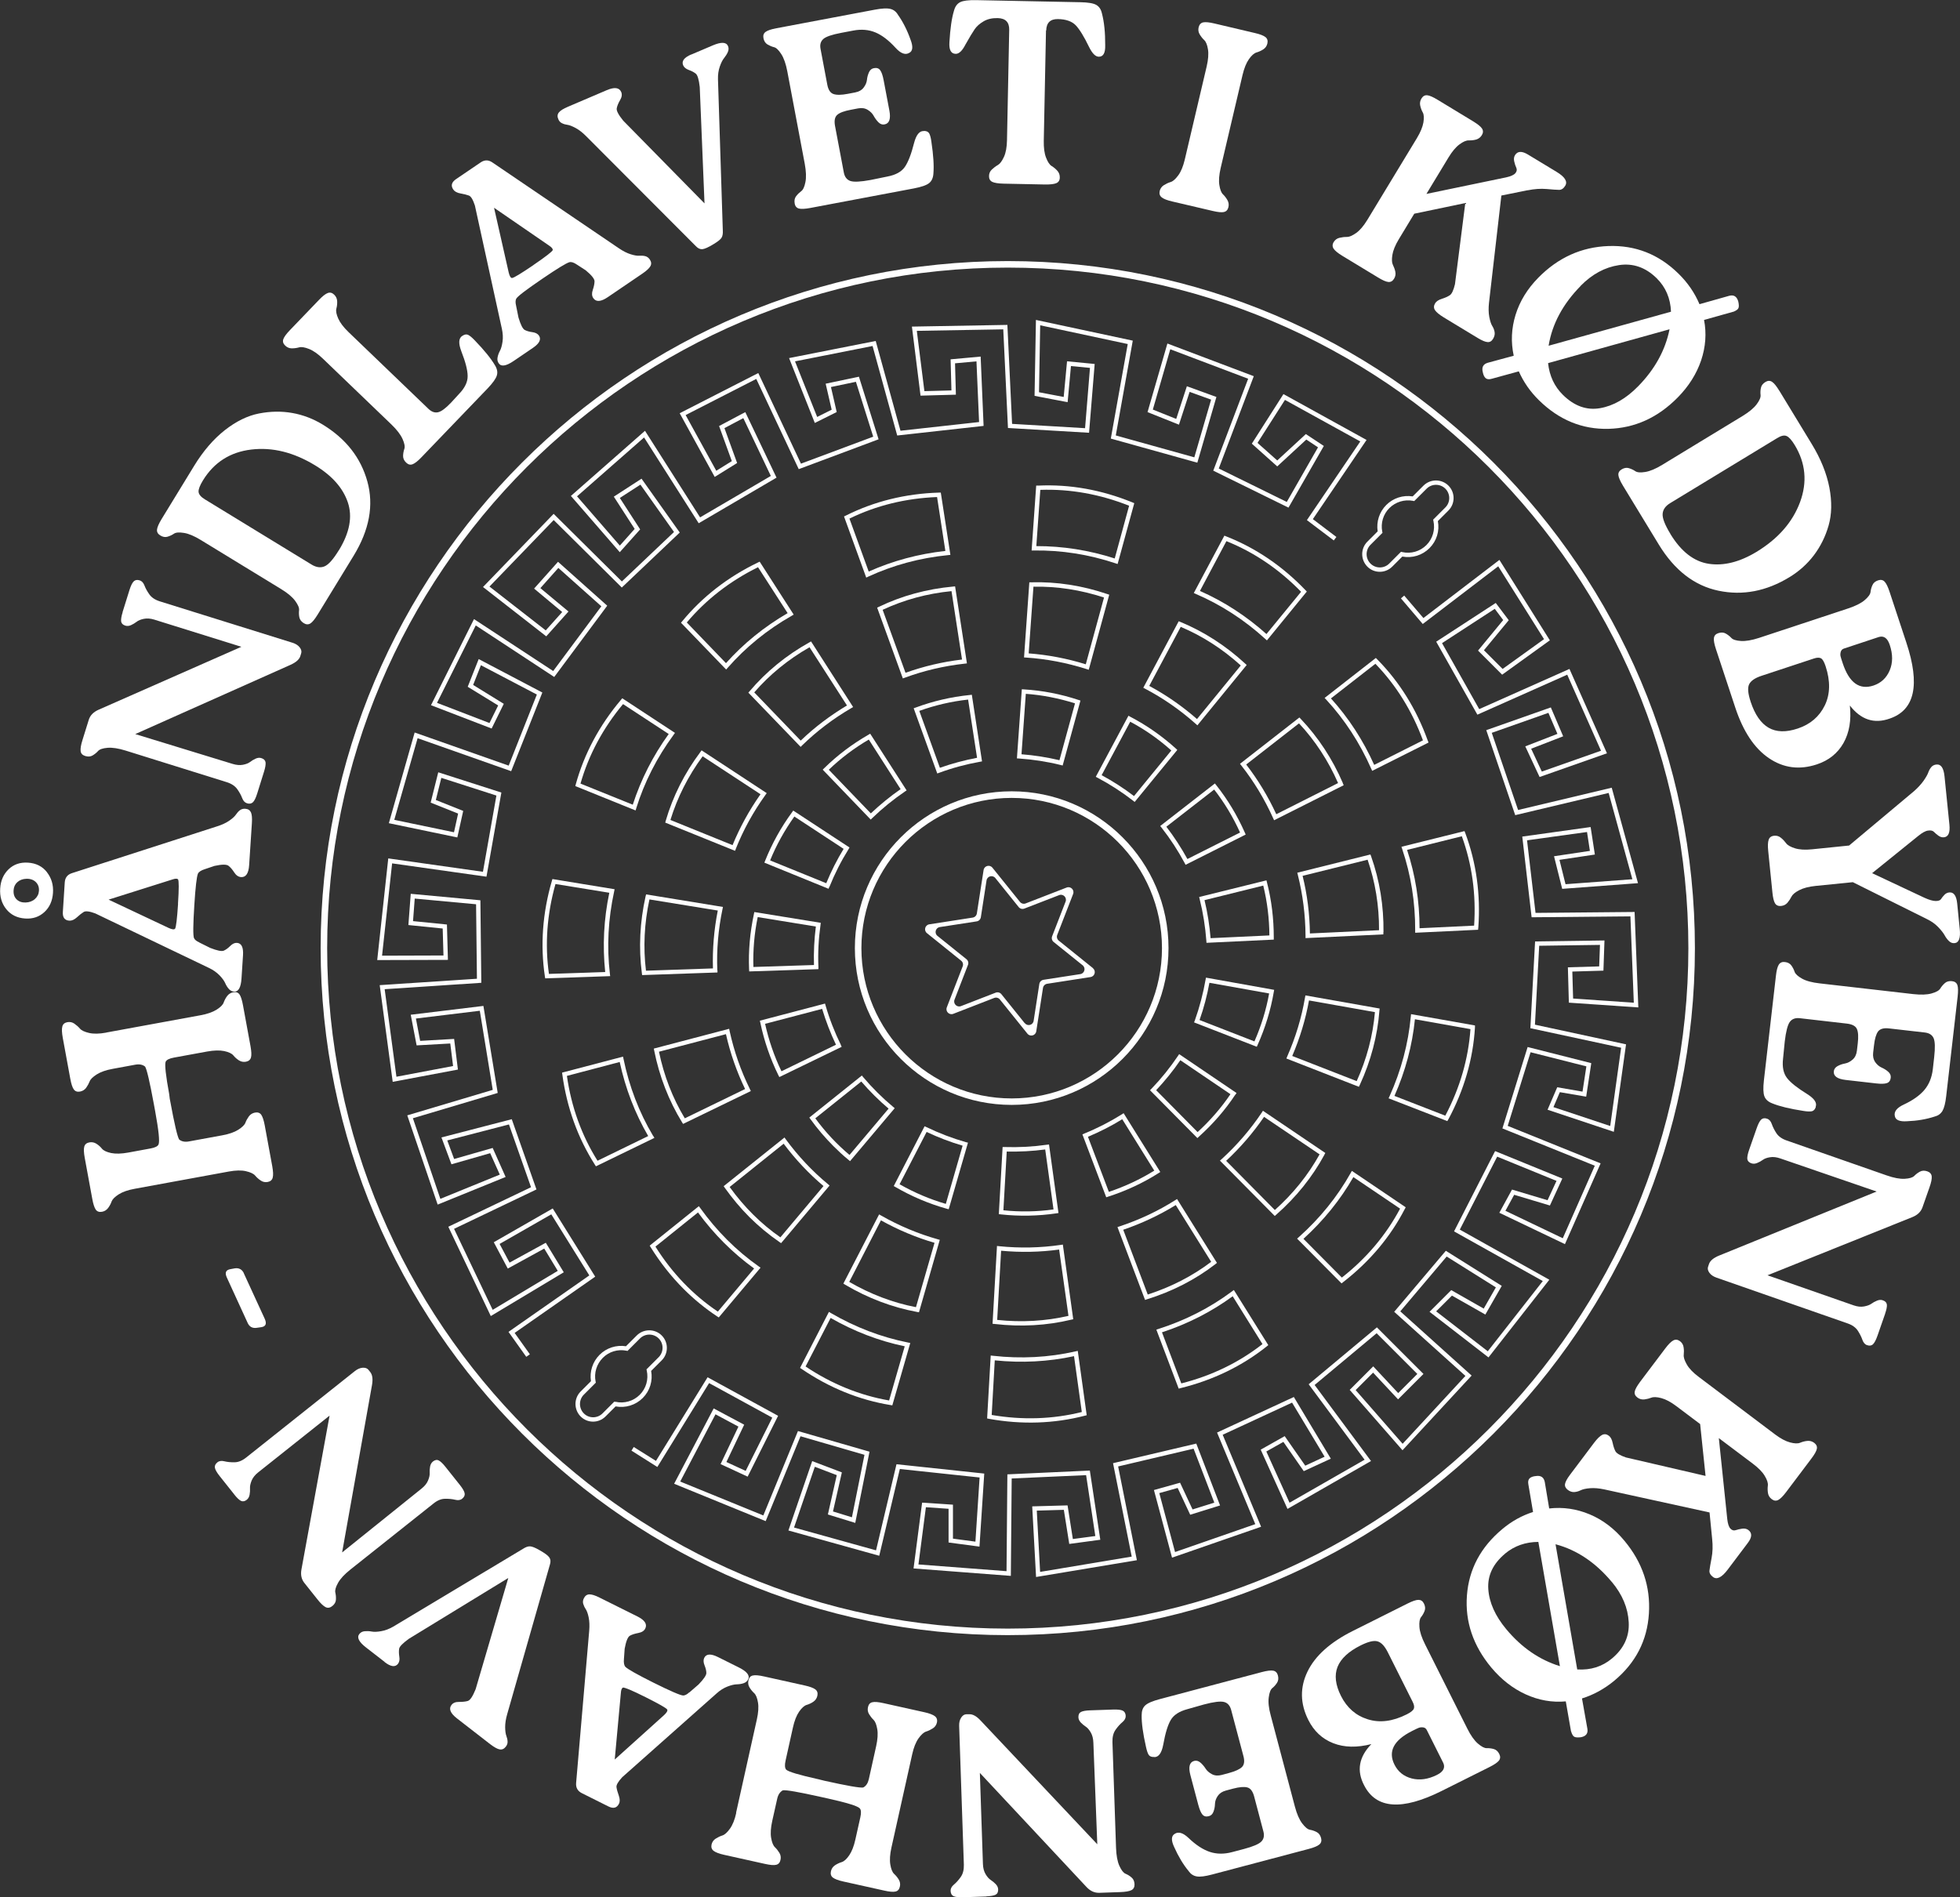 <?xml version="1.0" encoding="UTF-8"?><svg id="Layer_2" xmlns="http://www.w3.org/2000/svg" width="299.96" height="290.41" viewBox="0 0 299.96 290.41"><rect x="0" y="0" width="299.96" height="290.41" fill="#333333" stroke="none"/><defs><style>.cls-1{fill:#fff;}</style></defs><g id="Layer_1-2"><path class="cls-1" d="m233.77,29.12l-4,.81-1.89,16.39c-.09.82-.08,1.54.04,2.18.12.63.27,1.1.46,1.4.19.3.31.62.36.95.05.33-.03.66-.23,1-.22.37-.5.54-.85.51-.35-.02-.84-.23-1.48-.61l-5.23-3.17c-.68-.42-1.13-.79-1.34-1.11-.21-.33-.2-.67.02-1.04.18-.3.52-.53,1.03-.69.5-.16.91-.34,1.22-.55.31-.2.57-.77.79-1.69l1.58-12.42-7.81,1.63-2.36,3.9c-.55.91-.88,1.72-.99,2.41-.11.7-.08,1.21.08,1.52.16.32.29.67.37,1.04.08.38.02.74-.19,1.08-.22.37-.51.53-.87.5-.36-.03-.89-.26-1.59-.69l-5.44-3.3c-.68-.41-1.13-.78-1.35-1.1-.21-.32-.21-.66.01-1.02.21-.34.5-.56.89-.65.38-.09.76-.14,1.13-.13.37,0,.84-.2,1.42-.61.58-.41,1.14-1.08,1.7-1.99l7.59-12.52c.55-.91.88-1.72,1-2.41.11-.7.08-1.21-.1-1.53s-.31-.68-.39-1.05-.02-.74.19-1.08c.22-.36.51-.53.87-.5s.9.26,1.63.71l5.44,3.3c.68.42,1.13.78,1.33,1.09s.19.65-.03,1.01c-.21.34-.5.56-.87.67-.37.1-.75.14-1.13.13-.38-.01-.86.19-1.42.61-.57.42-1.13,1.09-1.68,2l-3.38,5.58,12.19-2.53c.72-.16,1.19-.37,1.42-.64.23-.27.27-.54.15-.82-.13-.28-.24-.6-.32-.97-.09-.37-.05-.69.11-.96.39-.64,1.05-.67,1.98-.11l4.38,2.65c1.28.77,1.72,1.48,1.34,2.12-.26.43-.58.65-.95.64-.37,0-1.01-.05-1.91-.13-.9-.08-1.87-.01-2.91.2Z"/><path class="cls-1" d="m265.28,47.71l-4.49,1.26c.4,2.07.24,4.14-.45,6.2-.7,2.06-1.89,3.95-3.57,5.66-3.05,3.1-6.58,4.7-10.6,4.81-4.03.1-7.58-1.36-10.66-4.39-1.33-1.31-2.35-2.78-3.07-4.41l-4.15,1.14c-.41.12-.72.08-.93-.1-.21-.19-.35-.49-.43-.9-.2-.75.05-1.24.75-1.45l3.98-1.08c-.45-2.09-.36-4.17.28-6.25.64-2.08,1.8-3.98,3.48-5.69,3.03-3.08,6.6-4.7,10.73-4.85,4.13-.15,7.71,1.26,10.73,4.23,1.41,1.38,2.48,2.94,3.21,4.67l4.57-1.29c.7-.18,1.15.12,1.37.89.1.47.11.8.02,1-.08.2-.34.38-.77.56Zm-26.08,12.74c1.73,1.7,3.62,2.38,5.66,2.03s3.99-1.46,5.84-3.35c2.56-2.61,4.16-5.52,4.81-8.73l-18.59,5.18c.21,1.96.97,3.58,2.28,4.87Zm2.7-16.68c-2.73,2.78-4.36,5.83-4.9,9.15l18.73-5.21c-.08-2.05-.81-3.76-2.2-5.13-1.69-1.66-3.62-2.33-5.77-2-2.16.33-4.11,1.39-5.87,3.18Z"/><path class="cls-1" d="m272.3,59.79l4.97,8.17c1.39,2.28,2.28,4.5,2.7,6.67.41,2.17.37,4.1-.12,5.81s-1.25,3.22-2.26,4.56c-1.01,1.33-2.26,2.45-3.74,3.35-3.53,2.15-7.14,2.84-10.84,2.07-3.7-.77-6.75-3.13-9.16-7.09l-5.47-8.99c-.43-.71-.66-1.24-.7-1.61-.04-.37.13-.66.49-.88.39-.24.76-.3,1.12-.19s.69.26.98.46c.29.2.8.24,1.53.12s1.59-.48,2.59-1.09l12.3-7.48c1-.61,1.72-1.21,2.16-1.8.44-.59.63-1.06.59-1.41-.04-.35-.03-.71.05-1.08.07-.37.3-.67.69-.91.36-.22.7-.23,1.01-.03.31.2.68.65,1.11,1.36Zm-16.67,21.93c1.65,2.71,3.62,4.24,5.9,4.58s4.71-.27,7.29-1.83c3.3-2.01,5.52-4.54,6.66-7.61,1.13-3.06.86-5.97-.81-8.73-.47-.77-.89-1.24-1.25-1.39-.36-.16-.85-.05-1.46.33l-16.34,9.93c-.73.44-1.12.99-1.17,1.65-.05.66.34,1.68,1.19,3.07Z"/><path class="cls-1" d="m283.1,107.95c.25,2.28-.08,4.2-.97,5.78-.9,1.58-2.26,2.67-4.08,3.27-2.66.88-5.1.56-7.33-.95-2.23-1.51-3.95-4.1-5.16-7.77l-2.94-8.89c-.26-.78-.37-1.36-.32-1.73.05-.37.27-.62.68-.75.43-.14.81-.12,1.14.07.33.19.61.41.85.67.24.26.73.41,1.46.46.73.05,1.66-.11,2.77-.47l13.67-4.52c1.11-.37,1.95-.79,2.51-1.27.56-.48.85-.89.89-1.25.04-.35.13-.7.29-1.04.15-.35.44-.59.87-.73.4-.13.74-.07.99.2.26.27.51.79.77,1.58l2.56,7.75c2.14,6.46,1.29,10.33-2.55,11.63-2.39.85-4.42.17-6.11-2.02Zm-15.18-.54c.65,1.97,1.57,3.3,2.75,3.98,1.18.68,2.67.72,4.46.12,1.92-.64,3.3-1.82,4.14-3.54.83-1.72.87-3.72.12-6-.22-.66-.45-1.06-.69-1.2-.24-.14-.61-.14-1.09.02l-8.05,2.66c-.99.33-1.61.76-1.87,1.29-.26.54-.18,1.42.23,2.66Zm19.56-9.89l-5.28,1.75c-.25.08-.42.25-.49.5-.07.25-.08.48-.03.68.05.21.14.5.27.88.02.08.05.14.06.19.99,2.99,2.56,4.12,4.71,3.41,1.16-.39,1.99-1.16,2.48-2.32.49-1.16.49-2.46.01-3.9-.35-1.06-.93-1.46-1.74-1.19Z"/><path class="cls-1" d="m299.53,138.29l.39,3.9c.14,1.38-.12,2.1-.79,2.17-.32.03-.6-.07-.86-.32-.25-.24-.48-.54-.67-.9-.2-.36-.53-.77-.99-1.25-.46-.48-1.03-.88-1.71-1.21l-11.34-5.65-5.69.57c-1.06.11-1.9.33-2.53.66s-1.01.66-1.17.98c-.16.32-.36.63-.61.93-.25.29-.58.46-.98.5-.42.04-.73-.09-.92-.39-.19-.3-.33-.87-.41-1.69l-.64-6.33c-.08-.79-.06-1.37.07-1.73.12-.36.4-.56.82-.61.4-.04.75.06,1.06.32.31.25.57.53.79.83.22.3.67.56,1.34.77.68.21,1.55.27,2.61.16l5.69-.58,9.93-8.32c.59-.52,1.07-1.04,1.45-1.57.37-.53.62-.96.73-1.28.11-.32.27-.6.46-.83.19-.23.46-.37.8-.4.69-.07,1.1.53,1.23,1.81l.75,7.4c.12,1.22-.16,1.87-.85,1.93-.29.03-.58-.06-.85-.26-.27-.2-.5-.39-.68-.58-.18-.18-.47-.25-.88-.19-.41.05-.91.33-1.51.82l-7.06,5.7,8.02,3.77c.73.33,1.3.49,1.72.49.42,0,.69-.1.81-.3.13-.2.29-.41.5-.63.21-.22.45-.35.75-.38.69-.07,1.1.49,1.22,1.69Z"/><path class="cls-1" d="m277.9,169.41c-.12.39-.33.61-.6.68-.28.06-.72.05-1.32-.05-2.06-.32-3.64-.7-4.74-1.15-.62-.23-1.02-.59-1.21-1.07-.19-.48-.21-1.3-.08-2.46l1.84-16.01c.09-.82.24-1.39.44-1.7.2-.31.51-.45.93-.4.45.05.78.23,1,.54.22.31.38.63.49.96.11.33.49.68,1.13,1.04.64.36,1.55.6,2.71.73l14.31,1.64c1.17.13,2.1.1,2.81-.1.71-.2,1.15-.45,1.33-.75.18-.3.42-.58.7-.83.28-.25.65-.35,1.1-.3.42.05.7.25.82.6.12.35.13.93.04,1.76l-1.75,15.22c-.12,1.09-.32,1.85-.58,2.29-.27.44-.66.72-1.18.85-1.28.42-2.69.66-4.23.72-1.16.08-1.79-.19-1.88-.82-.14-.66.32-1.24,1.37-1.73,1.39-.65,2.44-1.39,3.16-2.24.71-.84,1.14-1.9,1.29-3.17l.21-1.87c.16-1.43.13-2.39-.09-2.89-.23-.5-.67-.78-1.33-.86l-5.52-.63c-.79-.09-1.34.07-1.65.47-.3.41-.51,1.12-.62,2.12l-.13,1.11c-.07.58.04,1.07.31,1.46.28.39.61.67.99.84.38.17.72.38,1.01.64.29.26.42.56.38.91-.05.42-.24.7-.58.82-.34.12-.89.14-1.66.05l-4.65-.53c-1.3-.15-1.9-.59-1.82-1.33.04-.34.24-.61.59-.8.36-.19.73-.32,1.13-.39.4-.08.78-.27,1.15-.59.37-.32.59-.77.66-1.35l.13-1.11c.12-1.03.08-1.78-.13-2.23-.2-.45-.7-.72-1.5-.82l-7.23-.83c-.69-.08-1.2.11-1.54.57-.33.46-.59,1.46-.77,2.99l-.26,2.63c-.15,1.27.06,2.26.61,2.97.55.71,1.58,1.52,3.08,2.45,1.1.69,1.54,1.34,1.3,1.96Z"/><path class="cls-1" d="m288.5,201.09l-1.17,3.36c-.23.65-.46,1.09-.69,1.31-.23.22-.54.26-.91.13-.33-.11-.56-.39-.71-.82-.15-.43-.38-.9-.7-1.39-.32-.49-.85-.87-1.58-1.12l-20.05-7c-.48-.17-.84-.41-1.08-.74-.24-.33-.31-.64-.2-.94l.14-.42c.18-.5.69-.93,1.55-1.28l24.1-9.8-14.72-5.06c-.58-.2-1.11-.27-1.58-.19-.48.07-.85.21-1.11.4-.26.19-.55.35-.87.48-.31.13-.61.15-.89.05-.38-.13-.58-.35-.62-.66-.03-.31.06-.78.28-1.41l1.16-3.32c.23-.66.46-1.09.69-1.31.23-.21.54-.26.91-.12.33.11.56.39.71.82.15.43.38.9.7,1.39.32.49.85.87,1.58,1.12l15.29,5.34c1.11.39,2.03.56,2.76.52.73-.04,1.22-.19,1.47-.44.24-.25.53-.47.86-.65.33-.18.71-.2,1.14-.05.4.14.62.39.67.76.04.37-.07.94-.35,1.72l-1.06,3.02c-.24.68-.75,1.18-1.54,1.5l-22.18,8.91,13.18,4.6c.58.2,1.11.26,1.59.17.48-.09.85-.22,1.12-.41.26-.19.55-.35.87-.48s.61-.15.89-.05c.38.13.58.35.62.66.03.31-.06.78-.28,1.41Z"/><path class="cls-1" d="m262.03,235.56l-.4-4.06-16.12-3.53c-.8-.17-1.53-.23-2.17-.18-.64.05-1.12.16-1.44.32-.32.16-.65.25-.98.27-.33.02-.66-.09-.98-.33-.34-.26-.48-.56-.43-.9.06-.34.31-.81.76-1.41l3.68-4.89c.48-.64.9-1.04,1.24-1.22.35-.17.69-.13,1.03.13.28.21.47.57.58,1.09.11.52.25.94.42,1.27.17.33.71.65,1.61.96l12.19,2.83-.83-7.94-3.64-2.74c-.85-.64-1.62-1.05-2.3-1.23-.68-.18-1.19-.2-1.52-.07-.33.13-.69.22-1.08.27-.38.04-.74-.05-1.06-.29-.34-.26-.48-.56-.41-.91.06-.35.35-.86.84-1.52l3.83-5.08c.48-.64.89-1.05,1.23-1.23.34-.18.67-.14,1.02.11.32.24.51.56.56.95.06.39.06.77.02,1.14-.04.37.11.86.47,1.48.35.62.96,1.25,1.81,1.89l11.69,8.81c.85.64,1.62,1.05,2.3,1.23.68.18,1.19.2,1.54.05.34-.14.7-.24,1.09-.28.38-.04.74.05,1.06.29.34.26.48.56.41.91-.06.35-.35.87-.87,1.55l-3.83,5.08c-.48.64-.89,1.04-1.21,1.21-.33.17-.66.13-1-.13-.32-.24-.51-.55-.57-.93-.06-.38-.07-.76-.02-1.14.05-.38-.1-.87-.47-1.48-.36-.61-.97-1.23-1.82-1.87l-5.21-3.92,1.29,12.39c.08.73.25,1.22.49,1.47.24.25.51.33.8.23.29-.1.62-.17,1-.23.37-.05.69.02.94.21.6.45.57,1.11-.09,1.98l-3.08,4.09c-.9,1.19-1.65,1.56-2.24,1.12-.4-.3-.59-.64-.54-1.01.04-.37.15-1,.32-1.89s.2-1.86.09-2.91Z"/><path class="cls-1" d="m240.43,265.01l-.8-4.59c-2.1.19-4.14-.17-6.12-1.07s-3.74-2.27-5.28-4.11c-2.78-3.34-4.03-7.02-3.73-11.03.3-4.02,2.11-7.41,5.42-10.17,1.43-1.2,3-2.07,4.7-2.61l-.72-4.24c-.08-.42,0-.73.2-.92.21-.19.52-.3.94-.34.77-.12,1.22.18,1.37.89l.68,4.07c2.12-.24,4.19.06,6.19.9,2.01.84,3.78,2.19,5.31,4.03,2.77,3.32,4.02,7.04,3.76,11.16-.26,4.12-2.02,7.54-5.28,10.26-1.52,1.26-3.17,2.17-4.96,2.73l.83,4.67c.11.71-.24,1.13-1.02,1.27-.48.05-.81.03-1-.08s-.35-.38-.48-.83Zm-10.08-27.21c-1.86,1.55-2.72,3.36-2.58,5.43.14,2.07,1.06,4.11,2.75,6.14,2.34,2.81,5.08,4.69,8.21,5.66l-3.3-19.02c-1.97.01-3.66.61-5.08,1.78Zm16.33,4.35c-2.49-2.99-5.37-4.92-8.62-5.78l3.32,19.16c2.05.13,3.83-.43,5.32-1.68,1.82-1.52,2.68-3.37,2.56-5.55-.11-2.18-.97-4.23-2.58-6.16Z"/><path class="cls-1" d="m209.9,266.95c-2.22.57-4.17.53-5.86-.13-1.69-.66-2.96-1.85-3.82-3.57-1.25-2.5-1.29-4.97-.12-7.39,1.17-2.42,3.49-4.5,6.95-6.23l8.37-4.19c.74-.37,1.29-.56,1.66-.56.37,0,.65.18.84.56.2.41.24.78.1,1.14s-.32.67-.54.94c-.22.27-.3.78-.25,1.51.05.73.34,1.62.87,2.67l6.45,12.87c.52,1.05,1.07,1.82,1.62,2.3.56.48,1.01.72,1.36.71.35-.01.71.03,1.07.13.36.1.65.35.85.76.19.38.17.72-.05,1.01-.23.29-.71.62-1.45.99l-7.3,3.65c-6.08,3.04-10.04,2.76-11.88-.85-1.18-2.24-.81-4.35,1.12-6.33Zm-1.66-15.1c-1.86.93-3.04,2.03-3.54,3.29-.5,1.26-.33,2.74.52,4.44.91,1.81,2.27,3.01,4.1,3.58,1.83.58,3.81.33,5.96-.75.62-.31.98-.6,1.09-.86.11-.26.05-.62-.18-1.07l-3.8-7.58c-.47-.93-.98-1.49-1.55-1.66-.57-.18-1.43.03-2.6.61Zm12.61,17.93l-2.49-4.97c-.12-.24-.31-.38-.56-.41s-.48-.01-.68.07c-.2.08-.47.21-.83.39-.07.04-.13.07-.18.09-2.81,1.41-3.71,3.13-2.7,5.15.55,1.1,1.43,1.8,2.65,2.12,1.22.31,2.5.13,3.86-.55,1-.5,1.31-1.13.93-1.9Z"/><path class="cls-1" d="m176.66,268.93c-.41.02-.69-.08-.85-.31-.16-.23-.3-.65-.43-1.25-.46-2.03-.68-3.64-.66-4.83,0-.66.17-1.16.55-1.51.38-.35,1.13-.67,2.27-.97l15.58-4.13c.8-.21,1.38-.28,1.74-.21.36.07.6.31.71.72.12.44.07.82-.13,1.13-.21.32-.44.59-.72.81-.27.22-.46.7-.55,1.43-.1.73,0,1.66.31,2.79l3.69,13.92c.3,1.13.67,1.99,1.12,2.58.45.59.84.91,1.19.97s.69.18,1.02.35c.34.17.56.48.68.92.11.41.02.74-.26.98-.28.24-.82.47-1.62.68l-14.81,3.92c-1.06.28-1.84.38-2.34.29-.51-.09-.91-.35-1.22-.79-.86-1.04-1.59-2.27-2.22-3.68-.5-1.05-.47-1.74.08-2.05.56-.37,1.27-.16,2.11.64,1.11,1.06,2.19,1.77,3.23,2.12s2.19.37,3.43.04l1.82-.48c1.39-.37,2.28-.75,2.66-1.14.38-.39.48-.91.31-1.55l-1.42-5.37c-.21-.77-.55-1.23-1.04-1.36-.49-.13-1.22-.07-2.2.19l-1.08.29c-.57.15-.98.43-1.25.83s-.41.81-.42,1.23c-.01.42-.09.81-.23,1.18-.14.37-.37.59-.71.68-.41.11-.74.03-.97-.24-.24-.27-.45-.78-.65-1.52l-1.2-4.52c-.33-1.26-.14-1.99.58-2.18.33-.09.65,0,.96.26.3.26.56.57.78.91.21.34.54.63.97.86.43.23.93.27,1.5.12l1.08-.29c1-.27,1.68-.58,2.03-.93.35-.36.42-.92.21-1.69l-1.87-7.04c-.18-.67-.54-1.08-1.09-1.22-.55-.14-1.57-.02-3.07.38l-2.54.72c-1.24.33-2.09.88-2.54,1.65-.46.77-.84,2.02-1.15,3.76-.24,1.28-.69,1.92-1.35,1.93Z"/><path class="cls-1" d="m150.96,290.28l-3.56.12c-.69.02-1.18-.03-1.47-.17-.29-.14-.43-.41-.45-.81-.01-.35.16-.67.51-.96s.7-.68,1.04-1.16c.34-.48.5-1.1.48-1.88l-.72-21.23c-.02-.51.08-.93.3-1.27.21-.34.48-.52.8-.53h.44c.53-.03,1.12.29,1.75.97l17.85,18.93-.6-15.55c-.02-.61-.15-1.13-.39-1.55-.24-.42-.5-.72-.77-.9-.27-.18-.53-.39-.76-.63-.23-.25-.36-.52-.37-.81-.01-.4.12-.67.39-.81s.75-.23,1.41-.25l3.52-.12c.69-.02,1.18.03,1.47.17.28.14.43.41.45.8.01.35-.16.67-.51.96-.35.29-.7.68-1.04,1.16-.34.48-.5,1.1-.48,1.88l.55,16.19c.04,1.17.21,2.09.51,2.76s.62,1.07.94,1.21c.32.13.63.32.92.57.29.24.44.59.46,1.04.01.43-.14.73-.47.9-.33.17-.9.27-1.73.3l-3.2.11c-.72.02-1.37-.27-1.95-.89l-16.32-17.46.47,13.95c.02.61.16,1.13.41,1.55.25.42.52.72.79.89.27.18.53.39.76.63.23.25.36.51.37.81.01.4-.12.67-.39.81-.27.14-.75.22-1.41.25Z"/><path class="cls-1" d="m112.65,277.47l3.18-14.29c.23-1.04.29-1.91.17-2.6-.12-.7-.31-1.17-.58-1.42-.27-.25-.51-.54-.71-.87-.2-.33-.26-.69-.17-1.08.09-.42.31-.67.66-.75.35-.09.94-.04,1.77.15l6.21,1.38c.78.17,1.32.38,1.61.6.29.23.39.55.3.97-.09.39-.29.69-.61.91-.32.22-.66.38-1.03.49-.36.11-.75.45-1.15,1.03-.4.58-.72,1.39-.95,2.43l-1.12,5.04c-.16.7-.12,1.17.09,1.41.34.32,1.94.8,4.8,1.44h.04s.04.02.04.02h.04s.04.02.04.02h.04s.04.02.04.02h.04s.04.02.04.02h.04s.04.02.04.02h.04s.04.02.04.02h.04s.04.02.04.02h.04s.04.02.04.02h.04s.35.09.35.09c3.46.77,5.45,1.12,5.96,1.04.44-.23.72-.66.86-1.28l1.12-5.04c.23-1.04.29-1.91.17-2.61-.12-.7-.31-1.17-.56-1.42-.26-.25-.49-.54-.69-.87-.2-.33-.26-.69-.17-1.08.09-.42.31-.67.66-.75.35-.09.92-.04,1.73.14l6.21,1.38c.78.17,1.32.38,1.63.61.3.23.41.56.32.97-.09.39-.3.69-.63.9-.33.21-.68.38-1.03.49-.35.11-.74.46-1.15,1.03-.41.58-.74,1.39-.97,2.43l-3.18,14.29c-.23,1.04-.29,1.91-.17,2.61.12.7.31,1.17.58,1.42.27.25.51.54.71.87.2.33.26.69.17,1.08-.09.42-.31.67-.66.75-.35.09-.94.04-1.77-.15l-6.21-1.38c-.78-.17-1.32-.38-1.61-.6s-.39-.55-.3-.97c.09-.39.29-.69.61-.91.32-.21.67-.38,1.03-.49.37-.11.75-.45,1.15-1.03.4-.58.72-1.39.95-2.43l.76-3.4c.16-.7.12-1.16-.1-1.38-.33-.35-1.96-.85-4.87-1.5-.23-.05-.61-.14-1.13-.25-3.33-.74-5.25-1.08-5.76-1-.43.23-.72.66-.86,1.28l-.76,3.4c-.23,1.04-.29,1.91-.17,2.6.12.7.31,1.17.57,1.42.26.25.49.54.69.87.2.33.26.69.17,1.08-.09.42-.31.67-.66.75-.35.09-.92.04-1.73-.14l-6.21-1.38c-.78-.17-1.32-.38-1.63-.61-.3-.23-.41-.56-.32-.97.09-.39.3-.69.63-.9.33-.21.68-.38,1.03-.49.35-.11.74-.46,1.15-1.03.42-.58.74-1.39.97-2.43Z"/><path class="cls-1" d="m105.5,259.05l1.41-1.22c.8-.83,1.19-1.41,1.19-1.75,0-.35-.1-.74-.28-1.19-.18-.45-.19-.83-.04-1.14.31-.62,1.01-.66,2.11-.11l3.19,1.59c1.24.62,1.71,1.23,1.42,1.82-.14.29-.38.48-.7.59-.32.11-.67.16-1.05.17s-.85.12-1.42.34c-.57.22-1.13.57-1.66,1.05l-14.44,12.82c-.64.69-.94,1.21-.88,1.55.05.34.17.76.35,1.27.18.51.19.93.02,1.26-.32.64-.86.78-1.63.39l-4.04-2.02c-.64-.32-.94-.84-.88-1.56l2-23.27c.07-.8.04-1.49-.08-2.08-.12-.58-.28-1.01-.46-1.28-.18-.27-.3-.54-.38-.81-.07-.27-.04-.55.11-.84.19-.38.47-.58.83-.59.36-.01.89.15,1.58.5l5.76,2.87c1.15.57,1.55,1.19,1.22,1.86-.18.36-.53.58-1.06.68-.52.1-.95.23-1.28.41-.33.18-.6.84-.81,1.99l-.11,1.56c-.06.6.02,1.01.23,1.23.36.36,1.77,1.15,4.22,2.38,2.67,1.33,4.22,2,4.63,2,.27-.01.58-.17.91-.48Zm-6.71.72c-2.08-1.04-3.23-1.52-3.47-1.46-.17.1-.27.36-.3.79l-.94,10.22,7.54-6.79c.44-.41.6-.7.48-.88-.18-.24-1.28-.86-3.31-1.88Z"/><path class="cls-1" d="m58.87,254.38l-2.85-2.21c-1.1-.85-1.44-1.54-1.03-2.06.2-.25.47-.4.82-.43.35-.03.71-.02,1.08.05s.86.05,1.46-.06c.6-.1,1.22-.34,1.84-.7l19.88-11.92c.4-.26.76-.38,1.07-.36.31.02.79.21,1.44.59.8.45,1.3.82,1.49,1.11.2.29.23.65.09,1.09l-6.52,22.83c-.23.77-.33,1.45-.33,2.05.01.6.07,1.04.18,1.33s.18.58.19.86c.02.28-.07.55-.27.8-.26.34-.57.48-.93.42-.36-.06-.84-.33-1.46-.8l-5.09-3.95c-1.01-.79-1.29-1.47-.83-2.06.25-.32.63-.47,1.17-.46.53,0,.98-.04,1.33-.15.36-.11.75-.71,1.19-1.79l5-17.03-15.22,9.31c-.92.67-1.42,1.17-1.48,1.51-.06.34-.05.74.02,1.21.08.47.01.83-.2,1.11-.43.55-1.11.45-2.06-.28Z"/><path class="cls-1" d="m35.85,228.74l-2.22-2.79c-.43-.54-.68-.97-.74-1.28-.06-.31.07-.59.38-.84.27-.22.63-.27,1.07-.16.44.11.96.16,1.55.15.59,0,1.19-.25,1.79-.73l16.62-13.22c.4-.32.8-.49,1.2-.52.4-.03.7.08.9.33l.27.34c.33.42.42,1.08.26,1.99l-4.57,25.61,12.13-9.75c.48-.38.82-.79,1.01-1.24.19-.44.28-.83.26-1.15-.02-.33,0-.66.06-.99.06-.33.2-.59.43-.78.31-.25.61-.31.89-.17.28.14.63.47,1.04.99l2.19,2.75c.43.54.68.97.74,1.28.06.31-.07.59-.38.84-.27.22-.63.27-1.07.16-.44-.11-.96-.16-1.55-.15-.59,0-1.19.25-1.79.74l-12.68,10.08c-.92.73-1.56,1.42-1.91,2.06-.36.64-.49,1.13-.41,1.48.08.34.11.7.09,1.08-.02.38-.21.71-.57.99-.33.26-.67.32-1,.16-.33-.16-.76-.56-1.27-1.21l-1.99-2.5c-.45-.56-.6-1.26-.44-2.1l4.3-23.51-10.93,8.69c-.48.38-.81.8-1,1.25-.18.45-.27.84-.25,1.17.02.33,0,.66-.06.99-.06.33-.2.59-.43.78-.31.25-.61.3-.89.17-.28-.14-.62-.46-1.04-.99Z"/><path class="cls-1" d="m37.32,194.91l3.19,6.94c.34.75.18,1.18-.51,1.29l-.7.1c-.66.1-1.12-.15-1.39-.73l-3.2-6.98c-.33-.73-.15-1.15.56-1.27l.65-.12c.66-.1,1.13.16,1.41.76Z"/><path class="cls-1" d="m16.28,158.04l14.4-2.64c1.05-.19,1.87-.48,2.47-.86.6-.38.96-.74,1.08-1.09.13-.35.3-.68.53-.99.23-.31.54-.5.93-.58.42-.08.74.03.95.31.21.29.4.85.55,1.69l1.15,6.26c.14.79.17,1.36.07,1.72-.1.36-.36.57-.77.65-.39.07-.75,0-1.08-.21-.32-.21-.61-.46-.85-.76-.24-.29-.71-.51-1.4-.66-.69-.14-1.56-.12-2.61.07l-5.08.93c-.71.13-1.13.34-1.27.64-.16.44.02,2.1.55,4.98v.04s.01.04.01.04v.04s.01.04.01.04v.04s.01.04.01.04v.04s.01.04.01.04v.04s.01.04.01.04v.04s.01.04.01.04v.04s.01.04.01.04v.04s.01.04.01.04v.04s.07.35.07.35c.64,3.49,1.1,5.45,1.37,5.89.38.31.89.41,1.52.29l5.07-.93c1.05-.19,1.87-.48,2.47-.86.59-.38.96-.74,1.08-1.07s.31-.66.53-.97c.23-.31.54-.5.93-.58.42-.08.74.03.95.31.21.29.4.84.55,1.65l1.15,6.25c.14.79.17,1.37.07,1.74-.09.37-.35.59-.77.67-.39.07-.75,0-1.08-.23-.33-.22-.61-.48-.85-.76-.24-.28-.71-.5-1.4-.66-.69-.16-1.56-.14-2.61.05l-14.4,2.64c-1.05.19-1.87.48-2.47.86-.59.38-.95.75-1.08,1.09-.12.35-.3.68-.53.99s-.54.51-.93.58c-.42.08-.74-.03-.95-.31-.21-.29-.4-.85-.55-1.69l-1.15-6.26c-.14-.79-.17-1.36-.07-1.71.1-.36.36-.57.78-.65.39-.07.75,0,1.08.21s.61.46.85.76c.24.29.71.51,1.4.66.69.14,1.56.12,2.61-.07l3.42-.63c.71-.13,1.12-.34,1.23-.63.19-.44.02-2.13-.52-5.07-.04-.24-.11-.62-.21-1.14-.62-3.36-1.06-5.26-1.33-5.69-.38-.31-.89-.41-1.52-.29l-3.42.63c-1.05.19-1.87.48-2.47.86-.59.38-.96.74-1.08,1.07-.13.33-.31.66-.53.97-.23.31-.54.5-.93.58-.42.08-.74-.03-.95-.31-.22-.29-.4-.83-.55-1.65l-1.15-6.26c-.14-.79-.17-1.36-.07-1.73.09-.37.35-.59.77-.67.39-.07.75,0,1.08.23.33.23.61.48.85.76.24.28.71.5,1.4.66s1.56.14,2.61-.05Z"/><path class="cls-1" d="m7.17,133.49c.7.89,1.02,1.94.94,3.17-.08,1.22-.52,2.21-1.31,2.94-.8.74-1.78,1.07-2.95.99-1.22-.08-2.19-.56-2.89-1.43-.7-.87-1.02-1.94-.93-3.19.08-1.2.51-2.17,1.29-2.92.78-.75,1.77-1.09,2.97-1.01,1.22.08,2.19.56,2.89,1.45Zm-1.21,2.87c.04-.56-.13-1.01-.49-1.36-.36-.34-.84-.51-1.43-.49-.56.02-1.02.19-1.38.51s-.55.74-.58,1.24c-.04.59.11,1.05.45,1.39s.8.51,1.39.49c.56-.02,1.04-.19,1.42-.53s.59-.76.62-1.26Zm24.54,7.9l1.67.83c1.07.42,1.76.56,2.08.42.32-.14.65-.38.99-.72.34-.34.69-.5,1.03-.47.69.05,1,.68.92,1.9l-.23,3.55c-.09,1.38-.47,2.05-1.13,2.01-.32-.02-.59-.16-.81-.41-.22-.25-.41-.55-.56-.9-.15-.34-.44-.74-.86-1.18-.43-.44-.96-.82-1.61-1.13l-17.41-8.35c-.89-.33-1.48-.4-1.77-.22-.29.18-.64.45-1.04.82-.4.36-.78.53-1.16.51-.72-.05-1.05-.5-.99-1.35l.29-4.51c.05-.72.41-1.19,1.09-1.41l22.23-7.17c.76-.24,1.39-.54,1.88-.88.49-.34.82-.65,1-.92.18-.27.38-.49.6-.66.23-.17.5-.25.82-.23.43.03.71.21.87.54.15.33.2.88.15,1.65l-.42,6.43c-.08,1.28-.5,1.89-1.24,1.84-.4-.03-.75-.26-1.04-.71s-.58-.79-.88-1.02c-.29-.23-1.01-.23-2.15.02l-1.48.5c-.57.18-.92.41-1.05.69-.19.47-.38,2.07-.55,4.81-.19,2.98-.21,4.66-.05,5.05.12.25.38.47.8.65Zm-3.26-5.91c.15-2.31.15-3.57,0-3.77-.15-.12-.43-.11-.84.03l-9.78,3.09,9.18,4.33c.54.25.88.28,1,.11.15-.26.3-1.52.45-3.78Z"/><path class="cls-1" d="m18.75,93.72l1.06-3.4c.21-.66.42-1.1.65-1.33.22-.22.53-.28.91-.16.33.1.58.37.74.79.16.43.41.88.75,1.36.34.48.88.84,1.62,1.07l20.28,6.33c.48.15.85.38,1.1.7.25.32.33.63.23.93l-.13.42c-.16.51-.66.95-1.5,1.33l-23.76,10.6,14.88,4.56c.59.18,1.12.23,1.59.14.47-.09.84-.23,1.1-.43.26-.2.54-.37.85-.51.31-.14.6-.17.88-.08.38.12.59.33.64.64.04.31-.03.78-.23,1.42l-1.05,3.36c-.21.66-.42,1.11-.65,1.33s-.53.28-.91.16c-.33-.1-.58-.37-.74-.8-.16-.43-.41-.88-.75-1.36-.34-.48-.88-.84-1.61-1.07l-15.46-4.83c-1.12-.35-2.05-.49-2.78-.43-.73.06-1.22.23-1.45.49-.23.26-.52.49-.84.68-.32.19-.7.22-1.14.08-.41-.13-.64-.37-.69-.74-.05-.37.04-.94.29-1.73l.95-3.05c.21-.69.71-1.2,1.49-1.55l21.87-9.64-13.33-4.16c-.58-.18-1.12-.22-1.6-.12-.48.1-.85.25-1.1.45-.26.2-.54.37-.85.51s-.6.17-.88.08c-.38-.12-.59-.33-.64-.64-.04-.31.03-.78.23-1.42Z"/><path class="cls-1" d="m24.73,79.45l4.99-8.16c1.39-2.27,2.96-4.09,4.69-5.45,1.74-1.36,3.48-2.21,5.22-2.55,1.74-.34,3.44-.37,5.09-.08,1.65.29,3.22.89,4.69,1.79,3.53,2.16,5.8,5.05,6.81,8.69s.31,7.43-2.11,11.39l-5.49,8.98c-.43.7-.8,1.16-1.11,1.36-.31.2-.65.19-1.01-.03-.39-.24-.61-.54-.69-.91-.07-.37-.08-.73-.04-1.08s-.15-.82-.59-1.42-1.15-1.2-2.15-1.81l-12.29-7.51c-1-.61-1.86-.98-2.59-1.09-.73-.12-1.23-.08-1.53.12-.29.2-.62.35-.98.46-.36.11-.74.04-1.12-.2-.36-.22-.53-.52-.49-.89.04-.37.27-.9.7-1.61Zm27.13,4.78c1.66-2.71,2.11-5.15,1.37-7.34-.74-2.19-2.4-4.07-4.97-5.64-3.3-2.02-6.57-2.83-9.81-2.44-3.24.39-5.7,1.97-7.39,4.72-.47.77-.7,1.36-.67,1.75.03.39.35.78.96,1.15l16.31,9.97c.73.45,1.4.54,2,.29.61-.25,1.34-1.07,2.19-2.46Z"/><path class="cls-1" d="m70.74,51.42c.33-.23.63-.29.89-.17.26.12.6.4,1.02.84,1.45,1.5,2.47,2.76,3.08,3.79.35.56.46,1.08.31,1.58-.14.49-.62,1.16-1.43,2.01l-10.09,10.5c-.57.6-1.03.96-1.38,1.09s-.67.05-.98-.25c-.33-.31-.48-.66-.47-1.04.01-.38.08-.73.19-1.06.12-.33.03-.84-.27-1.51s-.87-1.42-1.71-2.23l-10.47-10.06c-.77-.74-1.48-1.24-2.14-1.5-.66-.26-1.16-.34-1.52-.24s-.73.15-1.11.15-.72-.14-1.01-.42c-.31-.3-.41-.61-.3-.96.11-.34.45-.82,1.05-1.44l4.41-4.59c.55-.58,1-.93,1.35-1.06.35-.13.67-.05.98.25.29.28.44.61.46,1,.02.39-.02.76-.12,1.13-.1.37,0,.88.28,1.52.29.65.81,1.34,1.58,2.08l12.23,11.75c.48.46.97.63,1.47.52.5-.11,1.16-.6,1.99-1.47l1.22-1.33c.89-.92,1.33-1.83,1.32-2.73,0-.9-.33-2.17-.97-3.81-.46-1.22-.41-2,.15-2.35Z"/><path class="cls-1" d="m78.98,46.78l.37,1.83c.33,1.1.65,1.73.95,1.89.3.16.7.28,1.17.34s.81.24,1.01.52c.39.57.08,1.21-.94,1.9l-2.94,2c-1.15.78-1.91.9-2.28.34-.18-.26-.24-.56-.17-.9.06-.33.18-.67.36-1,.18-.33.31-.8.4-1.41.09-.61.05-1.26-.1-1.96l-4.13-18.87c-.29-.9-.6-1.41-.92-1.53-.32-.12-.75-.22-1.28-.32-.53-.09-.9-.29-1.11-.6-.41-.6-.26-1.13.45-1.61l3.74-2.54c.6-.41,1.19-.41,1.79,0l19.33,13.12c.66.45,1.28.77,1.85.94.57.18,1.02.25,1.34.22.32-.02.62,0,.89.07.27.07.5.24.68.5.24.35.28.69.11,1.01-.17.32-.57.7-1.21,1.14l-5.32,3.62c-1.06.72-1.8.77-2.22.15-.23-.33-.25-.75-.08-1.25.17-.5.26-.94.27-1.32,0-.37-.44-.93-1.34-1.68l-1.31-.85c-.49-.34-.89-.48-1.19-.4-.49.14-1.87.98-4.14,2.53-2.47,1.68-3.81,2.7-4.01,3.07-.12.25-.13.59-.02,1.03Zm2.65-6.21c1.92-1.31,2.91-2.08,2.97-2.31,0-.19-.18-.41-.54-.65l-8.45-5.81,2.24,9.9c.14.58.31.87.53.85.29-.04,1.38-.7,3.25-1.97Z"/><path class="cls-1" d="m105.79,8.35l3.31-1.41c1.28-.54,2.04-.51,2.31.1.13.29.12.6-.02.92-.14.32-.33.62-.57.92-.24.29-.46.73-.66,1.3-.2.58-.3,1.23-.28,1.95l.74,23.16c.03.48-.04.85-.2,1.11-.17.26-.57.58-1.22.97-.78.48-1.35.73-1.7.77-.35.03-.68-.12-.99-.45l-16.77-16.81c-.56-.57-1.11-1-1.63-1.28-.53-.28-.94-.45-1.25-.49-.31-.04-.59-.12-.85-.25-.26-.12-.45-.33-.57-.63-.17-.39-.14-.73.09-1.02.23-.29.7-.58,1.41-.88l5.92-2.53c1.18-.5,1.91-.41,2.21.28.16.37.1.78-.17,1.24-.27.46-.44.88-.51,1.24-.08.37.25,1,.99,1.91l12.44,12.66-.73-17.82c-.13-1.13-.33-1.81-.6-2.03-.27-.22-.62-.41-1.07-.57-.44-.16-.73-.4-.87-.72-.27-.64.15-1.19,1.25-1.66Z"/><path class="cls-1" d="m141.38,20.04c.41,0,.68.13.82.37.14.25.26.67.34,1.28.31,2.06.41,3.68.31,4.87-.04.66-.26,1.15-.66,1.47-.4.32-1.18.59-2.33.81l-15.84,2.99c-.81.15-1.4.18-1.75.09s-.58-.35-.65-.77c-.08-.45-.01-.82.22-1.12.23-.3.49-.55.77-.76.29-.2.51-.67.65-1.39.15-.72.11-1.66-.1-2.81l-2.67-14.15c-.22-1.15-.53-2.04-.93-2.65-.4-.62-.77-.97-1.11-1.05-.34-.08-.67-.23-1-.42-.32-.2-.53-.52-.61-.96-.08-.42.03-.74.33-.96s.85-.41,1.67-.56l15.05-2.84c1.07-.2,1.86-.24,2.36-.12.5.12.89.42,1.16.88.78,1.1,1.43,2.38,1.94,3.83.42,1.09.35,1.77-.23,2.04-.59.33-1.28.07-2.06-.79-1.03-1.13-2.05-1.92-3.07-2.35-1.02-.43-2.16-.53-3.41-.29l-1.85.35c-1.42.27-2.33.58-2.73.94-.41.36-.55.87-.42,1.53l1.03,5.46c.15.79.46,1.26.94,1.43.48.17,1.22.16,2.21-.03l1.1-.21c.58-.11,1.01-.35,1.31-.74s.46-.78.51-1.19c.04-.42.15-.8.31-1.16.16-.36.42-.57.76-.63.42-.08.74.02.95.31.22.29.4.81.54,1.57l.87,4.6c.24,1.28,0,2-.74,2.13-.34.07-.65-.04-.94-.33-.28-.29-.52-.61-.71-.96-.19-.36-.49-.67-.91-.93-.42-.26-.91-.34-1.49-.23l-1.1.21c-1.02.19-1.72.45-2.09.78s-.48.88-.34,1.67l1.35,7.15c.13.68.46,1.11,1,1.3.54.18,1.56.13,3.08-.15l2.59-.53c1.26-.24,2.14-.72,2.66-1.46.51-.73.99-1.96,1.42-3.67.33-1.26.83-1.87,1.49-1.83Z"/><path class="cls-1" d="m160.08,4.66l-.34,16.88c-.02,1.07.09,1.93.35,2.59.25.66.54,1.09.85,1.28.32.19.6.43.87.72.26.29.39.63.38,1.03,0,.43-.18.72-.52.87-.34.15-.92.22-1.74.21l-6.36-.13c-.8-.02-1.37-.11-1.71-.27-.34-.17-.51-.46-.5-.89,0-.4.15-.74.44-1.01.29-.27.59-.5.91-.68s.63-.59.93-1.24.45-1.5.47-2.57l.34-16.88c.02-1.17-.56-1.77-1.76-1.8-.85-.02-1.58.15-2.17.5-.59.35-1.05.75-1.36,1.21-.32.46-.78,1.23-1.39,2.31-.5.98-1,1.46-1.51,1.45-.72-.01-1.04-.61-.96-1.78.12-2.08.35-3.69.7-4.83.17-.64.49-1.07.95-1.3s1.27-.33,2.45-.31l15.96.32c1.17.02,1.98.16,2.41.41.44.25.73.68.87,1.3.35,1.34.51,2.97.5,4.89.03,1.17-.3,1.75-.99,1.74-.51-.01-1-.51-1.49-1.51-.77-1.59-1.45-2.69-2.03-3.3-.59-.61-1.5-.93-2.72-.95-1.17-.02-1.77.56-1.8,1.76Z"/><path class="cls-1" d="m181.32,24.42l3.35-14.25c.24-1.04.31-1.91.2-2.6-.11-.7-.3-1.17-.57-1.43-.27-.25-.5-.55-.7-.88-.2-.33-.25-.69-.16-1.08.1-.41.32-.66.67-.75.35-.08.94-.03,1.77.17l6.19,1.46c.78.18,1.31.39,1.6.62.29.23.38.56.29.97-.09.39-.3.69-.62.9-.32.21-.67.37-1.04.48-.37.11-.76.45-1.16,1.02-.41.58-.73,1.38-.98,2.42l-3.35,14.25c-.24,1.04-.31,1.91-.2,2.6.11.7.29,1.17.55,1.42s.48.54.68.88c.19.33.25.69.16,1.08-.1.42-.32.66-.67.75-.35.08-.92.03-1.73-.16l-6.19-1.45c-.78-.18-1.32-.39-1.62-.63-.3-.24-.4-.56-.31-.97.09-.39.31-.69.64-.9.34-.21.68-.37,1.04-.48s.74-.45,1.16-1.02c.42-.57.75-1.38,1-2.42Z"/><polygon class="cls-1" points="96.64 222.04 96.99 221.48 100.39 223.61 108.29 210.81 119.08 216.71 114.42 226.02 110.28 224.1 113.01 218.36 109.5 216.48 104.1 226.77 116.82 231.96 122.12 219.04 133.07 222.2 130.89 233.1 126.7 231.81 128.06 225.79 124.7 224.51 121.52 233.81 134.07 237.3 137.2 224.12 150.63 225.55 149.9 236.73 145.17 236.1 145.17 230.94 141.7 230.7 140.56 239.46 154.04 240.49 154.17 225.67 166.79 225.09 168.39 235.68 163.64 236.32 162.81 231.1 158.67 231.22 159.18 240.6 173.2 238.26 170.34 223.96 183.08 220.96 186.72 230.43 182.15 231.85 180.23 227.75 177.42 228.54 179.83 237.56 192.11 233.29 186.26 219.27 198.01 213.83 203.67 223.27 199.53 225.18 196.41 220.7 193.8 222.17 197.35 230.01 208.84 223.43 200.28 211.88 210.72 203.17 217.85 210.3 213.96 214.19 210.14 210.1 207.47 212.77 214.66 220.99 224.27 210.6 213.37 200.79 221.27 191.45 229.83 196.82 227.32 201.21 222.21 198.31 219.79 200.72 227.69 206.83 236.11 196.08 222.53 188.48 228.81 176.19 239.1 180.39 237.2 184.52 231.73 182.88 230.39 185.33 239.17 189.53 244.07 178.43 229.93 172.72 233.79 160.26 243.53 162.73 242.75 167.86 238.72 167.17 237.74 169.46 246.43 172.35 248.1 160.37 234.21 157.38 234.93 144.1 245.55 143.95 245.39 148.57 240.63 148.71 240.75 152.84 250.04 153.48 249.52 140.26 234.4 140.4 232.97 128.05 243.43 126.59 244.08 130.8 238.66 131.61 239.59 135.34 249.82 134.58 246.19 121.37 231.89 124.77 227.46 111.76 237.34 108.28 239.23 112.7 234.33 114.6 235.96 118.1 245.02 114.91 239.85 103.27 226.1 109.39 219.8 98.22 228.91 92.29 230.9 94.93 227.1 99.53 229.96 102.39 236.3 97.83 229.29 86.68 217.74 95.51 214.4 91.59 214.9 91.16 217.84 94.6 229.47 85.7 237.19 98.01 229.89 103.27 226.2 99.58 230.05 94.91 228.76 93.19 220.69 98.44 226.38 108.54 240.19 102.39 245.93 115.3 235.62 118.93 233.43 114.24 238.35 112.33 236.97 109.11 228.3 112.17 232.33 123.98 246.66 120.57 250.68 135.18 239.08 136.05 237.83 131.06 243.32 130.24 242.88 127.35 233.7 128.62 235 139.73 250.16 139.59 250.73 154.2 240.1 153.47 239.95 148.06 244.74 147.92 244.86 144.63 235.56 144.76 234.91 156.84 248.85 159.85 246.98 173.24 236.84 169.86 238.32 166.42 242.19 167.09 242.78 163.22 234.24 161.06 230.74 172.33 244.96 178.07 239.5 190.43 229.46 185.63 231.4 182.08 236.84 183.71 238.21 180.75 229.13 177.04 223.41 188.21 237.11 195.88 227.8 207.77 218.78 200.79 222.1 197.47 227.07 200.3 228.93 197.05 221.4 192.33 214.3 200.72 225.22 210.55 214.64 221.98 206.56 212.74 210.16 209.14 213.98 213.23 216.91 210.3 210.68 204.07 201.19 211.99 209.82 223.63 197.04 230.96 192.94 221.89 196.61 219.82 199.76 224.34 202.72 222.97 197.74 214.69 187.12 219.61 193 233.69 179.37 238.42 176.6 228.07 180.6 226.95 182.51 231.04 185.84 230 182.67 221.74 171.12 224.46 173.99 238.81 158.56 241.38 157.97 230.57 163.38 230.42 164.19 235.57 167.63 235.11 166.22 225.79 154.83 226.3 154.7 241.21 139.81 240.07 141.12 230 145.84 230.31 145.84 235.51 149.28 235.97 149.92 226.15 137.71 224.85 134.56 238.13 120.66 234.26 124.3 223.64 128.84 225.37 127.48 231.35 130.38 232.24 132.3 222.68 122.51 219.84 117.18 232.83 103.17 227.11 109.22 215.58 113.89 218.07 111.17 223.78 114.12 225.14 118.19 216.99 108.52 211.7 100.6 224.54 96.64 222.04"/><polygon class="cls-1" points="80.54 207.68 77.82 203.86 90.19 195.22 84.37 185.87 76.46 190.4 77.98 193.26 83.53 190.22 86.28 194.74 75.11 201.44 68.61 187.77 81.27 181.72 77.89 172.11 68.45 174.56 69.5 177.4 75.4 175.71 77.38 180.15 66.98 184.38 62.33 170.72 75.41 166.82 73.43 154.71 63.65 155.9 64.3 159.32 69.5 159.02 70.08 163.71 60.1 165.59 58.11 150.79 72.99 149.81 72.86 138.41 63.47 137.54 63.21 140.99 68.4 141.51 68.55 146.92 57.73 146.95 59.42 131.39 73.91 133.44 75.97 121.77 67.54 119.06 66.7 122.45 70.89 124.12 69.99 128.18 59.51 126 63.46 112.12 77.85 117.19 82.16 106.31 73.6 101.82 72.41 104.84 77.1 107.73 75.24 111.51 65.96 107.94 72.54 94.76 84.66 102.71 92.03 92.8 85.45 86.93 82.7 90.02 87 93.6 83.6 97.4 73.92 89.85 84.73 78.65 95.17 89 103.15 81.43 98.01 74.18 94.86 76.22 97.97 81.03 94.85 84.52 87.37 75.91 98.71 65.94 107.14 79.19 117.97 72.85 113.76 64 110.87 65.53 112.81 70.87 109.38 73 104.02 63.25 116.05 57.1 122.58 70.97 133.64 66.84 130.99 58.44 127.17 59.24 128.05 63.07 124.7 64.74 120.76 54.81 134.02 52.19 137.81 65.93 149.84 64.6 149.44 55.31 146.16 55.61 146.29 60.41 140.88 60.56 139.56 49.99 154.17 49.73 154.89 64.88 166.06 65.54 166.81 56.31 163.9 56.03 163.39 61.56 158.33 60.59 158.54 48.97 173.36 52.14 170.76 66.65 182.78 70 185.35 61.17 182.06 59.98 180.43 65 175.62 63.08 178.66 52.58 191.88 57.58 186.52 71.71 196.93 76.83 201.71 68.47 199.92 67.28 195.47 71.39 191.58 67.91 196.42 60.32 209.14 67.34 200.92 79.46 204.52 82.19 204.12 82.72 200.01 79.61 208.18 67.57 196.65 61.21 192.45 67.79 195.47 70.48 199.85 66.44 202.6 68.26 197.19 77.7 185.68 72.04 191.02 57.97 179.1 53.46 176.43 62.69 180.01 64.12 181.64 59.12 186.16 60.76 183.24 70.82 170 67.13 172.59 52.66 159.19 49.79 159.01 60.04 162.79 60.76 163.3 55.3 167.53 55.71 166.67 66.24 154.26 65.51 153.54 50.41 140.31 50.64 141.47 59.87 145.61 59.76 145.48 55 150.08 54.58 150.53 65.19 137.31 66.66 133.54 52.96 121.67 55.31 125.06 63.82 127.28 62.71 126.36 58.73 131.45 57.66 134.46 67.24 122.24 71.81 115.74 58 104.93 63.53 109.62 72.06 112 70.58 110.05 65.21 114.06 63.08 118.84 73.11 106.93 80.09 98.57 66.96 88.31 75.97 94.86 83.51 97.13 80.96 93.94 76.02 98.18 73.27 104.03 81.51 95.16 89.93 84.74 79.6 74.91 89.78 83.52 96.49 86.04 93.68 81.74 90.09 85.4 85.99 92.93 92.71 84.82 103.62 72.81 95.73 66.88 107.58 74.91 110.67 76.24 107.98 71.58 105.12 73.26 100.88 83 106 78.23 118.04 63.91 112.99 60.34 125.49 69.48 127.39 70.11 124.53 65.91 122.85 67.07 118.21 76.73 121.31 74.45 134.19 60.01 132.15 58.47 146.28 67.87 146.25 67.75 142.12 62.5 141.59 62.86 136.81 73.52 137.8 73.66 150.43 58.87 151.41 60.67 164.81 69.34 163.17 68.91 159.72 63.76 160.01 62.86 155.32 73.98 153.97 76.17 167.29 63.19 171.16 67.39 183.5 76.49 179.79 75.02 176.51 69.09 178.21 67.56 174.1 78.32 171.31 82.1 182.06 69.49 188.09 75.4 200.49 85.36 194.52 83.29 191.11 77.71 194.17 75.57 190.14 84.59 184.97 91.09 195.41 78.76 204.02 81.09 207.29 80.54 207.68"/><path class="cls-1" d="m220.06,79.75l1.61-1.61c1.05-1.05,1.05-2.76,0-3.81s-2.76-1.05-3.82,0l-1.65,1.65c-1.48-.23-2.98.25-4.04,1.31s-1.55,2.57-1.32,4.04l-1.58,1.58c-1.05,1.05-1.05,2.76,0,3.82s2.76,1.05,3.81,0l1.54-1.54c1.53.28,3.06-.19,4.16-1.29s1.57-2.63,1.28-4.15Zm-5.47,4.75l-.18-.04-1.8,1.8c-.79.79-2.08.79-2.87,0s-.79-2.08,0-2.87l1.84-1.84-.04-.18c-.26-1.31.15-2.67,1.1-3.61s2.3-1.35,3.61-1.1l.18.04,1.9-1.9c.79-.79,2.08-.79,2.87,0s.79,2.08,0,2.87l-1.87,1.87.04.18c.3,1.35-.1,2.74-1.07,3.71s-2.37,1.38-3.72,1.07Z"/><path class="cls-1" d="m99.66,209.83l1.61-1.61c1.05-1.05,1.05-2.76,0-3.81s-2.76-1.05-3.82,0l-1.65,1.65c-1.48-.23-2.98.25-4.04,1.31s-1.55,2.57-1.32,4.04l-1.58,1.58c-1.05,1.05-1.05,2.76,0,3.82s2.76,1.05,3.81,0l1.54-1.54c1.51.28,3.06-.19,4.16-1.29s1.56-2.64,1.28-4.15Zm-5.47,4.75l-.18-.04-1.8,1.8c-.79.79-2.08.79-2.86,0s-.79-2.08,0-2.87l1.84-1.84-.04-.17c-.26-1.32.16-2.67,1.1-3.62s2.29-1.36,3.61-1.1l.17.04,1.91-1.91c.79-.79,2.08-.79,2.87,0s.78,2.07,0,2.86l-1.87,1.87.04.18c.3,1.35-.1,2.74-1.07,3.71s-2.37,1.38-3.72,1.07Z"/><path class="cls-1" d="m167.27,148.19l-5.24-4.22c-.26-.21-.35-.56-.23-.87l2.43-6.26c.24-.62-.37-1.23-.99-.99l-6.27,2.43c-.31.12-.66.03-.87-.23l-4.22-5.24c-.42-.52-1.25-.29-1.35.36l-1.03,6.64c-.05.33-.31.59-.64.64l-6.64,1.03c-.65.1-.88.93-.36,1.35l5.24,4.22c.26.21.35.56.23.87l-2.43,6.27c-.24.62.37,1.23.99.99l6.26-2.43c.31-.12.66-.03.87.23l4.22,5.24c.42.52,1.25.29,1.35-.36l1.03-6.64c.05-.33.31-.59.64-.64l6.64-1.03c.65-.1.88-.93.36-1.35Zm-10.45,8.42l-3.57-4.44c-.21-.26-.56-.35-.87-.23l-5.31,2.06c-.62.24-1.23-.37-.99-.99l2.06-5.32c.12-.31.03-.66-.23-.87l-4.44-3.57c-.52-.42-.29-1.25.36-1.35l5.64-.87c.33-.05.59-.31.64-.64l.87-5.63c.1-.66.93-.88,1.35-.36l3.57,4.44c.21.26.56.35.87.23l5.32-2.06c.62-.24,1.23.37.99.99l-2.06,5.31c-.12.31-.03.66.23.87l4.44,3.57c.52.42.29,1.25-.36,1.35l-5.63.87c-.33.05-.59.31-.64.64l-.87,5.64c-.1.66-.93.88-1.35.36Z"/><path class="cls-1" d="m136.92,169.62l-.26-.22c-1.63-1.36-3.17-2.89-4.56-4.53l-.2-.25-8.04,6.44.18.25c1.06,1.47,2.24,2.85,3.51,4.12.73.73,1.49,1.44,2.29,2.09l.25.21,6.84-8.11Zm-12.15,1.56l7.04-5.64c1.28,1.49,2.69,2.89,4.18,4.15l-5.98,7.09c-1.94-1.63-3.71-3.52-5.24-5.61Z"/><path class="cls-1" d="m126.96,181.46l-.26-.22c-2.39-1.98-4.56-4.29-6.44-6.85l-.2-.28-9.31,7.45.18.26c1.15,1.61,2.4,3.11,3.76,4.47s2.96,2.69,4.6,3.82l.25.17,7.42-8.82Zm-15.3.23l8.27-6.63c1.8,2.4,3.85,4.58,6.1,6.48l-6.6,7.85c-2.96-2.06-5.56-4.65-7.76-7.7Z"/><path class="cls-1" d="m116.39,194.03l-.3-.21c-3.42-2.41-6.42-5.42-8.93-8.92l-.21-.28-7.52,6.04.15.25c1.48,2.37,3.16,4.5,5.05,6.39,1.57,1.57,3.28,2.97,5.12,4.19l.25.16,6.4-7.62Zm-16.08-3.22l6.51-5.23c2.44,3.33,5.33,6.22,8.59,8.58l-5.55,6.6c-3.78-2.54-7-5.88-9.55-9.95Z"/><path class="cls-1" d="m128.68,159.92c-.94-1.92-1.73-3.93-2.33-6l-.09-.31-9.97,2.62.07.31c.59,2.81,1.52,5.51,2.76,8.03l.15.29,9.54-4.63-.14-.3Zm-9.09,4.04c-1.1-2.29-1.94-4.73-2.5-7.25l8.73-2.29c.57,1.88,1.28,3.73,2.12,5.49l-8.34,4.06Z"/><path class="cls-1" d="m114.76,166.69c-1.38-2.79-2.42-5.78-3.1-8.88l-.07-.34-11.53,3.03.06.31c.79,3.96,2.23,7.66,4.26,10.97l.16.25,10.37-5.03-.15-.3Zm-9.96,4.48c-1.86-3.09-3.19-6.51-3.95-10.19l10.25-2.69c.66,2.93,1.65,5.75,2.93,8.4l-9.22,4.48Z"/><path class="cls-1" d="m99.95,173.86c-2.14-3.59-3.66-7.57-4.53-11.79l-.07-.34-9.33,2.45.04.29c.69,5.07,2.37,9.71,4.98,13.8l.16.25,8.95-4.35-.19-.32Zm-8.51,3.8c-2.42-3.86-4-8.22-4.68-12.98l8.08-2.13c.87,4.05,2.34,7.86,4.36,11.34l-7.76,3.78Z"/><path class="cls-1" d="m125.25,148.01c-.09-2.14.02-4.29.32-6.43l.04-.33-10.17-1.65-.06.3c-.6,2.81-.86,5.65-.74,8.46l.02.33,10.59-.35v-.33Zm-9.95,0c-.08-2.53.14-5.11.66-7.64l8.9,1.45c-.25,1.96-.35,3.94-.29,5.89l-9.27.3Z"/><path class="cls-1" d="m109.78,148.54c-.13-3.11.14-6.27.79-9.38l.07-.34-11.76-1.92-.08.3c-.88,3.95-1.07,7.91-.57,11.75l.04.3,11.53-.4v-.33Zm-10.92.04c-.44-3.58-.26-7.25.53-10.91l10.46,1.7c-.58,2.94-.83,5.92-.74,8.86l-10.25.35Z"/><path class="cls-1" d="m93.34,149.07c-.49-4.16-.27-8.4.65-12.62l.07-.34-9.52-1.56-.08.28c-1.43,4.91-1.79,9.84-1.07,14.63l.05.29,9.94-.34-.04-.35Zm-9.33,0c-.64-4.51-.3-9.14,1-13.76l8.24,1.34c-.85,4.04-1.05,8.12-.63,12.13l-8.62.29Z"/><path class="cls-1" d="m126.94,135.74c.8-1.99,1.77-3.91,2.91-5.74l.16-.28-8.61-5.65-.18.25c-1.7,2.32-3.08,4.82-4.12,7.42l-.12.3,9.82,4,.13-.31Zm-9.08-4.04c.95-2.35,2.21-4.61,3.71-6.72l7.54,4.95c-1.03,1.69-1.92,3.46-2.66,5.26l-8.59-3.49Z"/><path class="cls-1" d="m112.61,129.92c1.15-2.89,2.67-5.66,4.53-8.24l.2-.28-9.97-6.55-.18.25c-2.43,3.25-4.21,6.78-5.3,10.51l-.08.3,10.68,4.32.13-.31Zm-10.01-4.41c1.06-3.45,2.71-6.72,4.93-9.75l8.86,5.81c-1.73,2.45-3.17,5.08-4.28,7.79l-9.5-3.85Z"/><path class="cls-1" d="m97.37,123.72c1.24-4,3.17-7.78,5.72-11.25l.21-.29-8.07-5.3-.19.23c-3.3,3.9-5.63,8.26-6.92,12.93l-.07.28,9.22,3.73.11-.35Zm-8.53-3.78c1.25-4.39,3.44-8.48,6.51-12.17l6.99,4.58c-2.42,3.35-4.26,6.99-5.5,10.82l-8-3.23Z"/><path class="cls-1" d="m133.18,112.3l-.27.16c-2.49,1.43-4.77,3.15-6.77,5.12l-.23.23,7.35,7.64.23-.23c1.54-1.49,3.22-2.85,4.99-4.06l.27-.18-5.57-8.67Zm.09,12.2l-6.43-6.68c1.83-1.76,3.89-3.31,6.12-4.62l4.87,7.59c-1.62,1.12-3.15,2.38-4.57,3.72Z"/><path class="cls-1" d="m124.12,98.18l-.28.16c-3.53,1.97-6.6,4.49-9.11,7.45l-.2.23,8,8.3.24-.24c2.22-2.16,4.74-4.08,7.49-5.68l.3-.18-6.43-10.03Zm-1.58,15.18l-7.11-7.38c2.35-2.72,5.2-5.05,8.46-6.91l5.73,8.91c-2.57,1.54-4.96,3.34-7.08,5.38Z"/><path class="cls-1" d="m121.47,94.08l-5.21-8.11-.27.13c-4.61,2.22-8.5,5.25-11.58,8.99l-.19.23,6.91,7.16.24-.27c2.76-3.15,6.05-5.83,9.8-7.96l.3-.18Zm-10.37,7.42l-5.99-6.22c2.93-3.49,6.6-6.34,10.9-8.46l4.53,7.03c-3.58,2.08-6.75,4.65-9.43,7.65Z"/><path class="cls-1" d="m148.73,106.34l-.32.04c-2.85.29-5.64.94-8.27,1.92l-.31.11,3.61,9.98.31-.11c2-.74,4.09-1.3,6.21-1.68l.33-.06-1.56-10.19Zm-4.89,11.18l-3.15-8.71c2.39-.86,4.9-1.45,7.47-1.73l1.37,8.91c-1.94.37-3.85.88-5.69,1.53Z"/><path class="cls-1" d="m146.18,89.75l-.31.03c-4.02.37-7.85,1.41-11.36,3.1l-.27.13,3.93,10.83.31-.11c2.92-1.08,6-1.8,9.16-2.15l.34-.04-1.81-11.78Zm-7.6,13.23l-3.5-9.64c3.27-1.53,6.8-2.49,10.54-2.86l1.61,10.47c-2.98.35-5.89,1.04-8.65,2.03Z"/><path class="cls-1" d="m143.98,75.4h-.3c-5.11.16-9.9,1.34-14.24,3.52l-.27.13,3.4,9.36.33-.16c3.8-1.75,7.91-2.86,12.19-3.28l.36-.04-1.47-9.53Zm-11.03,12.09l-2.95-8.11c4.1-2.01,8.61-3.11,13.41-3.3l1.27,8.25c-4.11.45-8.05,1.51-11.72,3.15Z"/><path class="cls-1" d="m165.35,107.23l-.31-.1c-2.72-.9-5.52-1.44-8.33-1.61l-.33-.02-.75,10.58.33.02c2.13.15,4.26.47,6.35.99l.32.08,2.72-9.93Zm-9.02,8.22l.66-9.25c2.53.18,5.06.68,7.53,1.46l-2.38,8.7c-1.91-.45-3.87-.76-5.82-.91Z"/><path class="cls-1" d="m169.77,91.03l-.3-.1c-3.83-1.3-7.75-1.91-11.64-1.8h-.3s-.81,11.5-.81,11.5l.33.02c3.1.2,6.22.8,9.24,1.76l.33.11,3.14-11.5Zm-12.34,8.99l.73-10.22c3.61-.07,7.23.49,10.8,1.66l-2.79,10.22c-2.87-.89-5.81-1.45-8.74-1.67Z"/><path class="cls-1" d="m173.6,77.02l-.27-.11c-4.74-1.94-9.6-2.81-14.45-2.58h-.3s-.7,9.93-.7,9.93h.36c4.19-.06,8.39.6,12.47,1.96l.33.11,2.55-9.31Zm-15,6.57l.61-8.61c4.56-.16,9.13.66,13.59,2.43l-2.2,8.07c-3.95-1.27-7.97-1.9-12-1.89Z"/><path class="cls-1" d="m180.18,114.79l-.23-.22c-2.13-1.92-4.47-3.56-6.97-4.86l-.28-.16-5,9.35.3.16c1.89,1,3.71,2.18,5.4,3.49l.25.2,6.53-7.97Zm-11.58,3.85l4.37-8.17c2.24,1.19,4.36,2.67,6.29,4.4l-5.71,6.98c-1.57-1.2-3.23-2.27-4.96-3.2Z"/><path class="cls-1" d="m190.8,101.79l-.23-.21c-2.98-2.75-6.31-4.89-9.9-6.38l-.28-.11-5.42,10.18.3.16c2.75,1.44,5.35,3.25,7.72,5.36l.26.23,7.54-9.23Zm-14.92,3.2l4.82-9.04c3.32,1.4,6.41,3.39,9.19,5.91l-6.7,8.2c-2.26-1.98-4.72-3.68-7.3-5.07Z"/><path class="cls-1" d="m200,90.55l-.2-.21c-3.54-3.7-7.62-6.46-12.14-8.24l-.28-.11-4.68,8.78.33.15c3.84,1.65,7.41,3.96,10.6,6.87l.26.23,6.1-7.47Zm-16.36-.1l4.05-7.62c4.24,1.7,8.08,4.31,11.43,7.75l-5.3,6.47c-3.08-2.76-6.51-4.98-10.18-6.6Z"/><path class="cls-1" d="m190.51,127.44c-1.16-2.62-2.63-5.06-4.38-7.27l-.2-.25-8.37,6.51.21.26c1.32,1.68,2.5,3.49,3.52,5.39l.15.29,9.2-4.63-.13-.3Zm-8.79,4.04c-.95-1.73-2.03-3.39-3.22-4.94l7.32-5.69c1.56,2.01,2.89,4.21,3.96,6.58l-8.05,4.05Z"/><path class="cls-1" d="m205.52,119.88c-1.6-3.72-3.78-7.03-6.45-9.84l-.21-.22-9.09,7.09.21.27c1.92,2.44,3.56,5.15,4.86,8.05l.15.32,10.65-5.36-.13-.3Zm-10.2,4.74c-1.26-2.73-2.81-5.28-4.6-7.6l8.08-6.3c2.46,2.63,4.48,5.71,5.98,9.14l-9.46,4.77Z"/><path class="cls-1" d="m218.51,113.37c-1.73-4.82-4.33-9-7.74-12.45l-.21-.21-7.84,6.12.25.26c2.84,3.08,5.15,6.64,6.89,10.59l.14.31,8.62-4.33-.1-.28Zm-8.2,3.71c-1.7-3.78-3.92-7.2-6.62-10.18l6.8-5.3c3.17,3.27,5.62,7.22,7.28,11.72l-7.47,3.76Z"/><path class="cls-1" d="m194.94,143.49c0-2.86-.34-5.7-1.04-8.42l-.08-.32-10.3,2.55.08.33c.52,2.07.86,4.21,1.02,6.35l.02.33,10.3-.49v-.32Zm-9.67.11c-.16-1.97-.47-3.92-.93-5.82l8.99-2.23c.61,2.48.92,5.03.94,7.63l-9.01.42Z"/><path class="cls-1" d="m211.73,142.7c.05-4.05-.59-7.95-1.89-11.62l-.11-.29-11.19,2.79.08.33c.76,3.01,1.16,6.15,1.18,9.33v.35l11.91-.57v-.32Zm-11.26.18c-.04-3.01-.41-5.97-1.12-8.82l9.95-2.47c1.17,3.41,1.77,7.03,1.75,10.79l-10.59.5Z"/><path class="cls-1" d="m226.24,142.02c.37-5.1-.3-9.98-2-14.53l-.11-.28-9.65,2.4.11.34c1.34,3.96,2.01,8.16,1.99,12.47v.35s9.63-.46,9.63-.46l.02-.29Zm-8.99.06c0-4.14-.65-8.17-1.91-11.99l8.38-2.09c1.56,4.29,2.2,8.89,1.88,13.68l-8.35.4Z"/><path class="cls-1" d="m192.46,159.96c1.17-2.62,2.01-5.35,2.48-8.12l.06-.33-10.44-1.87-.06.33c-.37,2.11-.92,4.2-1.64,6.22l-.12.3,9.6,3.73.13-.28Zm-8.88-3.83c.66-1.86,1.16-3.78,1.51-5.7l9.14,1.63c-.45,2.5-1.21,4.97-2.25,7.34l-8.4-3.27Z"/><path class="cls-1" d="m208.11,166.05c1.7-3.68,2.7-7.51,3-11.38l.03-.3-11.36-2.01-.06.33c-.52,3.07-1.44,6.1-2.72,9.01l-.13.32,11.1,4.33.13-.29Zm-10.35-4.41c1.18-2.75,2.05-5.61,2.57-8.51l10.09,1.79c-.31,3.59-1.24,7.14-2.79,10.56l-9.87-3.85Z"/><path class="cls-1" d="m221.65,171.35c2.42-4.51,3.79-9.25,4.08-14.09v-.3s-9.78-1.73-9.78-1.73l-.04.36c-.38,4.17-1.48,8.27-3.25,12.2l-.15.32,8.99,3.49.14-.25Zm-8.24-3.61c1.67-3.78,2.73-7.72,3.13-11.73l8.5,1.51c-.32,4.55-1.61,9-3.85,13.25l-7.79-3.03Z"/><path class="cls-1" d="m189.06,167.57l.18-.27-8.78-5.95-.19.28c-1.19,1.77-2.55,3.46-4.04,5.01l-.23.24,7.25,7.32.23-.22c2.14-1.92,4.01-4.07,5.56-6.41Zm-5.78,5.71l-6.34-6.41c1.35-1.44,2.6-2.98,3.7-4.59l7.67,5.2c-1.42,2.1-3.12,4.05-5.03,5.8Z"/><path class="cls-1" d="m202.68,176.74l.15-.26-9.55-6.46-.18.28c-1.73,2.58-3.79,4.98-6.14,7.12l-.26.23,8.39,8.47.24-.21c3.04-2.67,5.52-5.76,7.37-9.18Zm-7.58,8.47l-7.45-7.53c2.19-2.04,4.14-4.3,5.8-6.73l8.5,5.74c-1.75,3.16-4.05,6.02-6.85,8.52Z"/><path class="cls-1" d="m214.99,185.06l.14-.27-8.24-5.57-.18.32c-2.05,3.65-4.72,6.95-7.94,9.82l-.26.23,6.8,6.85.23-.18c4.04-3.13,7.23-6.9,9.45-11.21Zm-9.63,10.49l-5.88-5.93c3.07-2.79,5.64-5.96,7.64-9.45l7.15,4.83c-2.14,4.03-5.13,7.58-8.9,10.54Z"/><path class="cls-1" d="m171.96,170.39l-.28.18c-1.81,1.13-3.73,2.12-5.73,2.93l-.3.13,3.65,9.63.3-.1c2.73-.88,5.32-2.08,7.69-3.59l.28-.18-5.61-9Zm-2.26,12.04l-3.2-8.43c1.82-.76,3.59-1.66,5.25-2.69l4.9,7.87c-2.16,1.34-4.5,2.43-6.95,3.25Z"/><path class="cls-1" d="m180.15,183.52l-.29.18c-2.62,1.66-5.48,3.01-8.51,4.01l-.33.11,4.22,11.15.3-.1c3.87-1.2,7.4-3.01,10.47-5.38l.23-.19-6.1-9.77Zm-4.5,14.62l-3.75-9.91c2.84-.97,5.54-2.24,8.04-3.78l5.42,8.69c-2.87,2.18-6.14,3.85-9.72,5.01Z"/><path class="cls-1" d="m188.83,197.45l-.29.22c-3.35,2.5-7.13,4.43-11.24,5.74l-.33.11,3.42,9.03.29-.08c4.96-1.22,9.4-3.37,13.19-6.39l.23-.19-5.27-8.44Zm-8.04,14.3l-2.96-7.82c3.93-1.29,7.57-3.14,10.82-5.52l4.56,7.32c-3.59,2.81-7.76,4.84-12.42,6.02Z"/><path class="cls-1" d="m160.53,175.18l-.34.04c-2.11.3-4.27.42-6.42.35h-.33s-.58,10.27-.58,10.27l.32.04c2.84.31,5.7.25,8.49-.16l.32-.05-1.45-10.5Zm-6.97,10.07l.51-8.99c1.98.04,3.95-.06,5.89-.32l1.27,9.18c-2.52.35-5.09.4-7.67.13Z"/><path class="cls-1" d="m162.66,190.5l-.33.05c-3.08.45-6.24.52-9.4.2l-.35-.04-.68,11.91.31.03c4.02.47,7.98.25,11.75-.66l.29-.06-1.59-11.42Zm-10.05,11.53l.6-10.59c2.99.28,5.98.22,8.88-.18l1.43,10.15c-3.51.81-7.18,1.02-10.91.62Z"/><path class="cls-1" d="m164.94,206.77l-.36.08c-4.08.93-8.32,1.15-12.61.67l-.35-.04-.55,9.63.29.06c5.03.91,9.96.74,14.67-.48l.28-.07-1.37-9.86Zm-13.17,9.8l.47-8.35c4.12.42,8.19.21,12.13-.64l1.19,8.55c-4.43,1.1-9.06,1.26-13.8.45Z"/><path class="cls-1" d="m148.14,174.9l-.33-.08c-2.06-.59-4.08-1.36-6.02-2.3l-.29-.13-4.72,9.15.28.16c2.48,1.44,5.11,2.55,7.82,3.31l.31.08,2.95-10.19Zm-10.47,6.37l4.14-8.01c1.78.84,3.63,1.55,5.51,2.1l-2.57,8.91c-2.45-.71-4.82-1.72-7.07-3Z"/><path class="cls-1" d="m143.84,189.78l-.32-.09c-2.99-.84-5.91-2.06-8.68-3.64l-.3-.17-5.47,10.59.27.17c3.48,2.06,7.18,3.46,11,4.17l.3.05,3.18-11.07Zm-13.87,6.43l4.85-9.42c2.62,1.46,5.38,2.62,8.2,3.44l-2.84,9.85c-3.54-.68-6.97-1.99-10.21-3.87Z"/><path class="cls-1" d="m139.3,205.56l-.35-.07c-4.1-.82-8.07-2.34-11.79-4.51l-.3-.18-4.42,8.58.25.16c4.22,2.88,8.8,4.74,13.58,5.52l.29.05,2.75-9.55Zm-16.01,3.59l3.83-7.42c3.59,2.06,7.4,3.52,11.34,4.34l-2.39,8.29c-4.49-.78-8.8-2.53-12.78-5.2Z"/><path class="cls-1" d="m154.83,169.12c-13.23,0-24-10.76-24-24s10.77-24,24-24,24,10.77,24,24-10.76,24-24,24Zm0-46.99c-12.68,0-23,10.32-23,23s10.32,23,23,23,23-10.32,23-23-10.32-23-23-23Z"/><path class="cls-1" d="m154.23,250.28c-57.98,0-105.16-47.17-105.16-105.16s47.17-105.16,105.16-105.16,105.16,47.17,105.16,105.16-47.17,105.16-105.16,105.16Zm0-209.32c-57.43,0-104.16,46.73-104.16,104.16s46.73,104.16,104.16,104.16,104.16-46.73,104.16-104.16-46.73-104.16-104.16-104.16Z"/></g></svg>